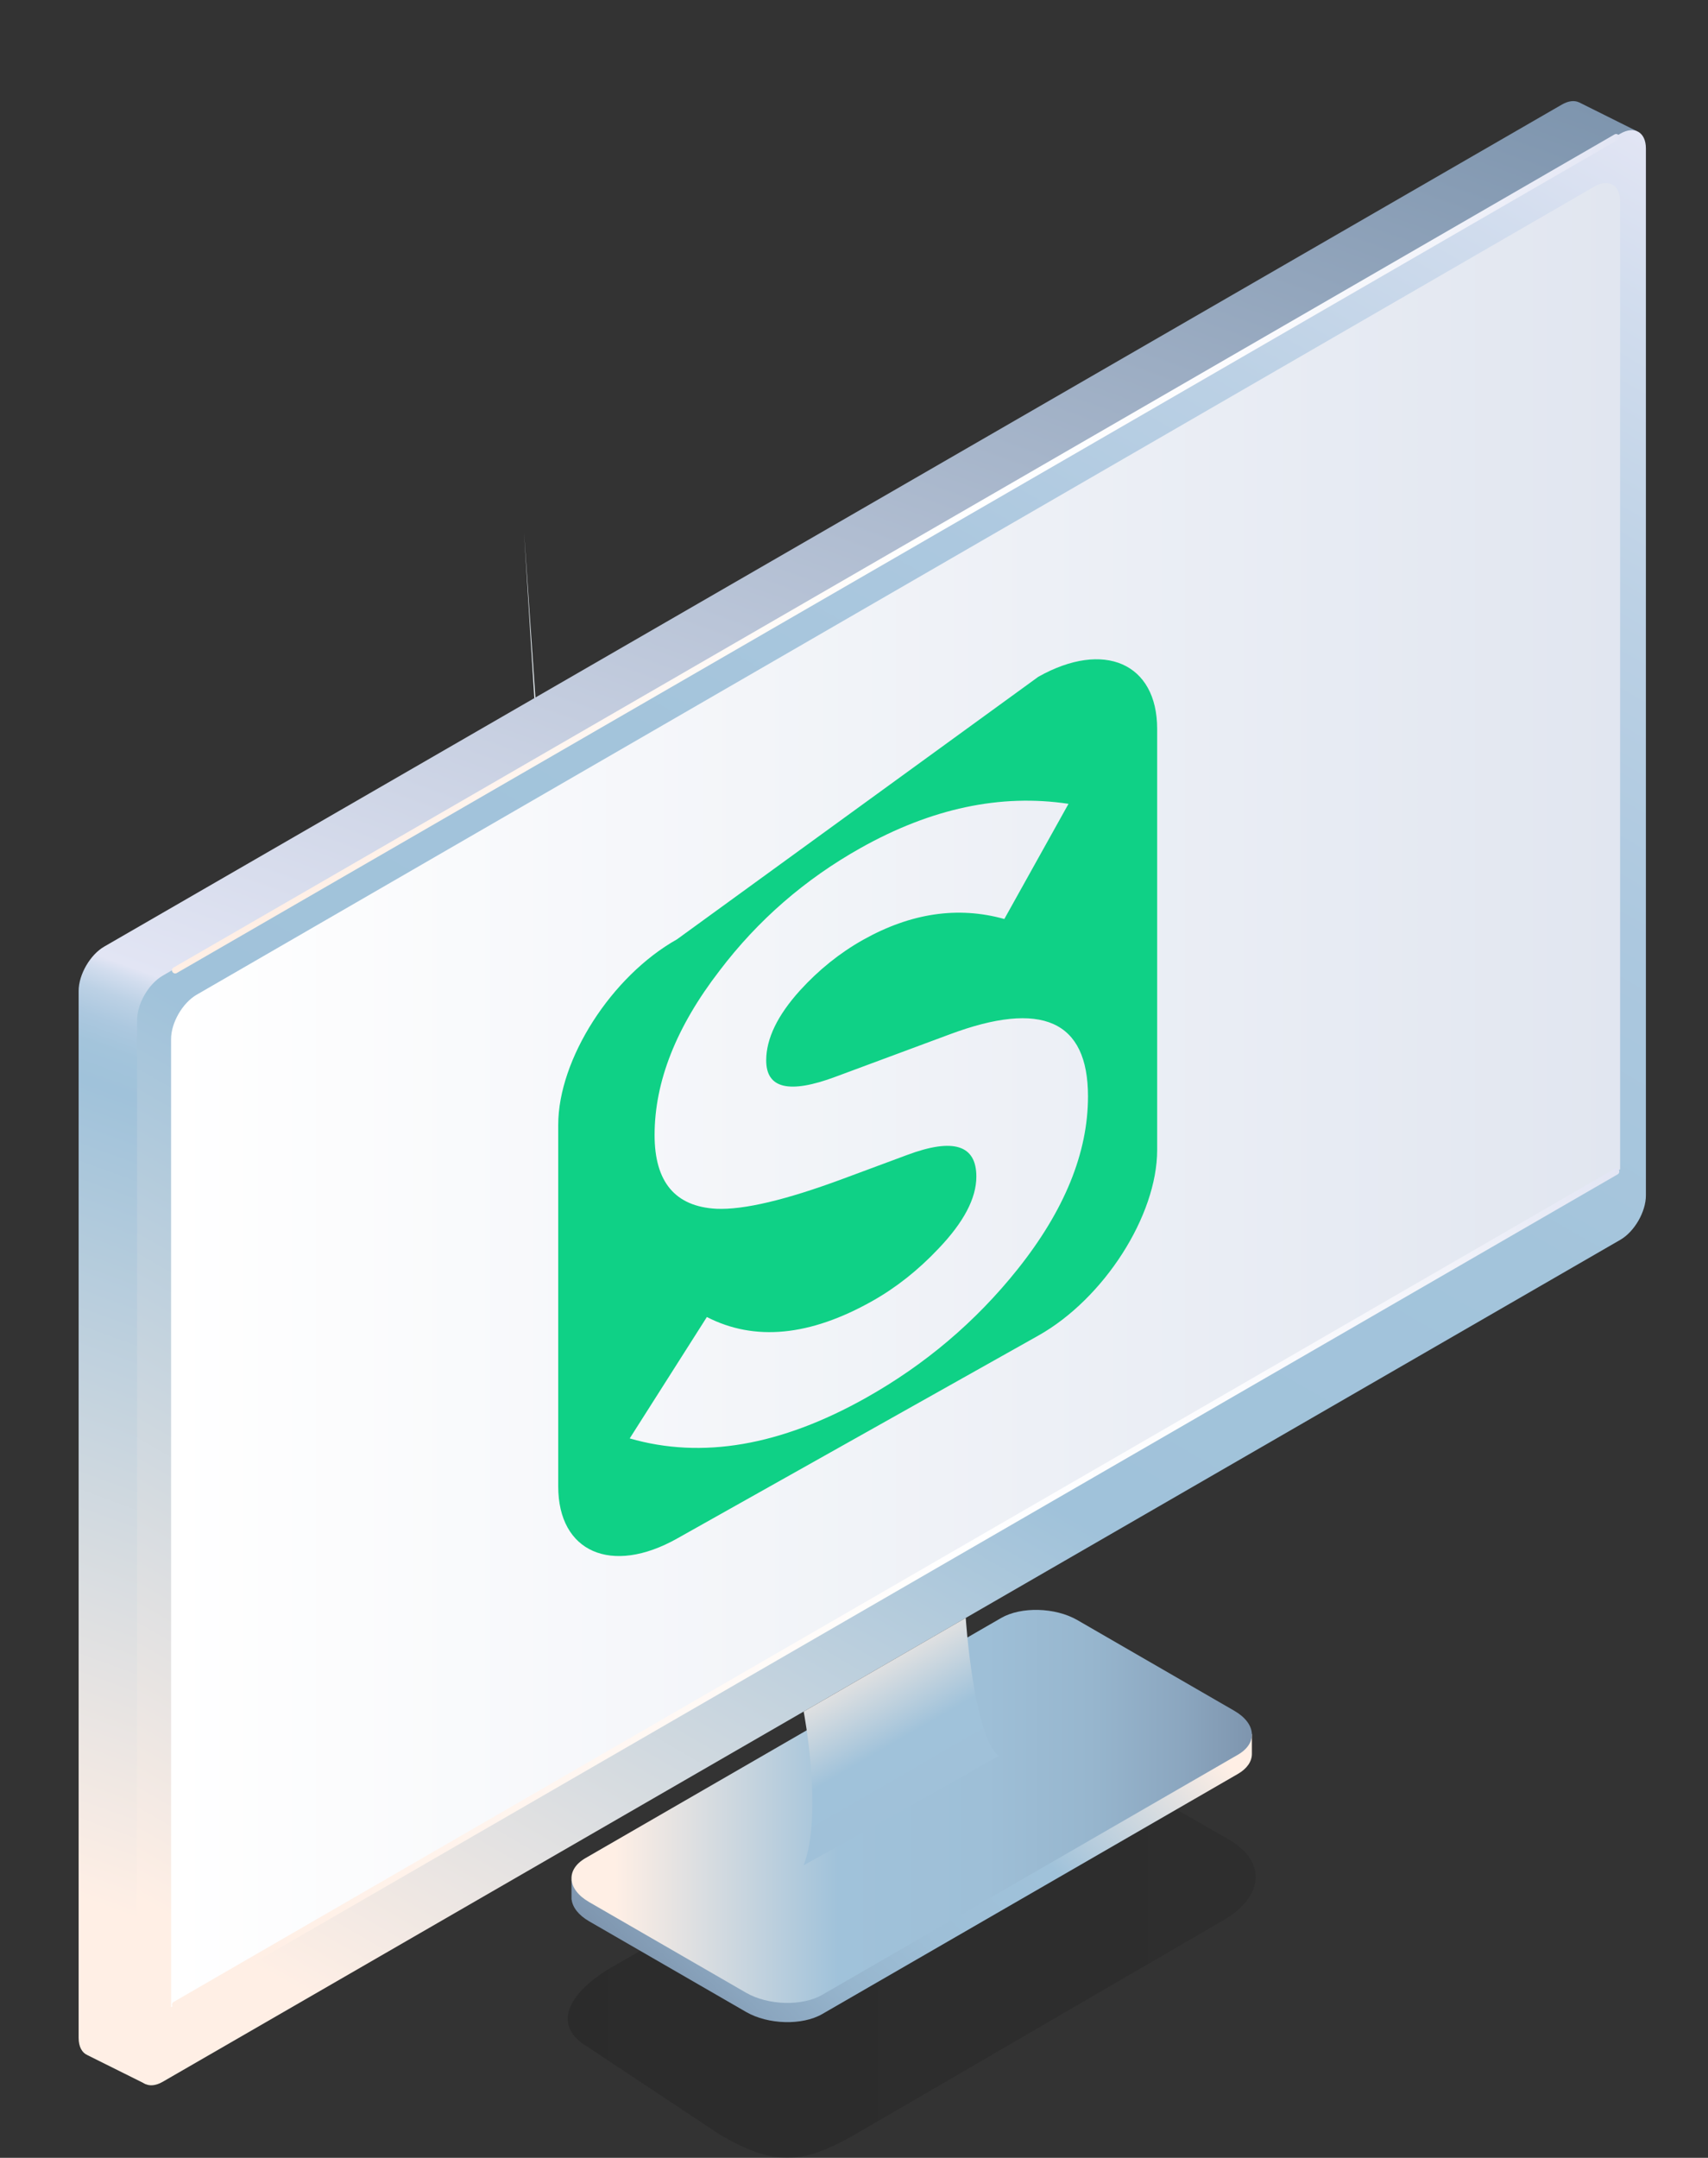 <?xml version="1.0" encoding="utf-8"?>
<!-- Generator: Adobe Illustrator 16.0.0, SVG Export Plug-In . SVG Version: 6.00 Build 0)  -->
<!DOCTYPE svg PUBLIC "-//W3C//DTD SVG 1.1//EN" "http://www.w3.org/Graphics/SVG/1.1/DTD/svg11.dtd">
<svg version="1.1" xmlns="http://www.w3.org/2000/svg" xmlns:xlink="http://www.w3.org/1999/xlink" x="0px" y="0px"
	 width="164.386px" height="207.571px" viewBox="0 0 164.386 207.571" enable-background="new 0 0 164.386 207.571"
	 xml:space="preserve">
<rect x="0" y="0" width="164.386" height="207.571" fill="#333333" stroke="none"/>
<g id="Layer_2">
</g>
<g id="Layer_1">
	<polygon fill="#E6EDF2" points="50.44,51.273 51.6,68.094 51.487,68.178 	"/>
	<polygon fill="#D5E1E9" points="51.487,68.178 52.079,77.48 51.967,77.537 51.374,68.234 	"/>
	<g>
		<linearGradient id="SVGID_1_" gradientUnits="userSpaceOnUse" x1="273.694" y1="191.607" x2="273.74" y2="191.528">
			<stop  offset="0.161" style="stop-color:#AD0700"/>
			<stop  offset="0.163" style="stop-color:#F03131"/>
			<stop  offset="0.559" style="stop-color:#F03131"/>
			<stop  offset="0.562" style="stop-color:#FF908F"/>
			<stop  offset="0.873" style="stop-color:#FF908F"/>
			<stop  offset="0.874" style="stop-color:#FF7878"/>
		</linearGradient>
		<path fill="url(#SVGID_1_)" d="M271.688,190.449c-0.097-0.117,4.268,2.379,4.054,2.234
			C275.901,192.797,271.54,190.32,271.688,190.449z"/>
	</g>
	<defs>
		<filter id="Adobe_OpacityMaskFilter" filterUnits="userSpaceOnUse" x="54.639" y="167.373" width="66.212" height="40.198">
			<feFlood  style="flood-color:white;flood-opacity:1" result="back"/>
			<feBlend  in="SourceGraphic" in2="back" mode="normal"/>
		</filter>
	</defs>
	<mask maskUnits="userSpaceOnUse" x="54.639" y="167.373" width="66.212" height="40.198" id="SVGID_2_">
		<g filter="url(#Adobe_OpacityMaskFilter)">
			<defs>
				<filter id="Adobe_OpacityMaskFilter_1_" filterUnits="userSpaceOnUse" x="33.329" y="155.599" width="86.037" height="51.015">
					<feFlood  style="flood-color:white;flood-opacity:1" result="back"/>
					<feBlend  in="SourceGraphic" in2="back" mode="normal"/>
				</filter>
			</defs>
			<mask maskUnits="userSpaceOnUse" x="33.329" y="155.599" width="86.037" height="51.015" id="SVGID_2_">
				<g filter="url(#Adobe_OpacityMaskFilter_1_)">
				</g>
			</mask>
			<linearGradient id="SVGID_3_" gradientUnits="userSpaceOnUse" x1="76.347" y1="206.613" x2="76.347" y2="155.599">
				<stop  offset="0" style="stop-color:#FFFFFF"/>
				<stop  offset="0.016" style="stop-color:#F3F3F3"/>
				<stop  offset="0.091" style="stop-color:#C1C1C1"/>
				<stop  offset="0.171" style="stop-color:#939393"/>
				<stop  offset="0.255" style="stop-color:#6B6B6B"/>
				<stop  offset="0.343" style="stop-color:#4A4A4A"/>
				<stop  offset="0.437" style="stop-color:#2F2F2F"/>
				<stop  offset="0.539" style="stop-color:#1A1A1A"/>
				<stop  offset="0.653" style="stop-color:#0B0B0B"/>
				<stop  offset="0.788" style="stop-color:#030303"/>
				<stop  offset="1" style="stop-color:#000000"/>
			</linearGradient>
			<path mask="url(#SVGID_2_)" fill="url(#SVGID_3_)" d="M36.188,186.44L67.3,204.375c5.182,2.985,11.565,2.985,16.747,0
				l32.458-18.711c3.813-2.199,3.813-7.694,0-9.892l-31.111-17.934c-5.182-2.986-11.565-2.986-16.747,0L36.188,176.55
				C32.375,178.747,32.375,184.242,36.188,186.44z"/>
		</g>
	</mask>
	<linearGradient id="SVGID_4_" gradientUnits="userSpaceOnUse" x1="54.639" y1="187.473" x2="120.851" y2="187.473">
		<stop  offset="0" style="stop-color:#000000;stop-opacity:0.3"/>
		<stop  offset="1" style="stop-color:#000000;stop-opacity:0.2"/>
	</linearGradient>
	<path opacity="0.5" fill="url(#SVGID_4_)" d="M56.62,196.939l12.701,8.425c5.182,2.986,7.831,2.921,13.013-0.065l35.403-20.582
		c3.813-2.198,4.3-5.6,0.485-7.797l-13.918-7.947c-5.182-2.986-7.827-1.406-13.009,1.58l-32.459,18.711
		C55.023,191.461,52.807,194.74,56.62,196.939z"/>
	<path fill-rule="evenodd" clip-rule="evenodd" fill="#D2FFF5" d="M119.149,128.702l3.852-2.266c0.364-0.209,0.748-0.26,1.152-0.151
		c0.403,0.106,0.712,0.339,0.925,0.699c0.208,0.356,0.26,0.734,0.151,1.133c-0.101,0.404-0.328,0.712-0.681,0.925l-3.852,2.266
		c-0.364,0.209-0.748,0.26-1.151,0.152c-0.404-0.107-0.713-0.34-0.926-0.7c-0.209-0.356-0.26-0.734-0.15-1.133
		C118.57,129.226,118.795,128.916,119.149,128.702z"/>
	<path fill-rule="evenodd" clip-rule="evenodd" fill="#D2FFF5" d="M122.906,113.559l-3.927,2.266
		c-0.366,0.209-0.75,0.259-1.152,0.152c-0.398-0.107-0.701-0.341-0.906-0.7c-0.21-0.364-0.26-0.747-0.151-1.15
		c0.108-0.398,0.341-0.701,0.698-0.907l3.929-2.267c0.365-0.208,0.75-0.259,1.151-0.15c0.398,0.107,0.7,0.34,0.906,0.698
		c0.209,0.364,0.26,0.749,0.151,1.152C123.497,113.051,123.264,113.353,122.906,113.559z"/>
	<path fill-rule="evenodd" clip-rule="evenodd" fill="#D2FFF5" d="M121.584,102.72l-3.928,2.266
		c-0.366,0.21-0.749,0.261-1.151,0.152c-0.399-0.107-0.701-0.339-0.907-0.7c-0.209-0.363-0.26-0.747-0.151-1.152
		c0.108-0.397,0.341-0.699,0.699-0.904l3.927-2.267c0.366-0.209,0.751-0.26,1.152-0.151c0.398,0.107,0.701,0.339,0.907,0.698
		c0.209,0.365,0.26,0.748,0.15,1.152C122.174,102.212,121.942,102.515,121.584,102.72z"/>
	<path fill-rule="evenodd" clip-rule="evenodd" fill="#D2FFF5" d="M109.159,121.527c-0.365,0.209-0.749,0.259-1.15,0.15
		c-0.399-0.106-0.701-0.339-0.906-0.698c-0.21-0.365-0.26-0.749-0.152-1.152c0.108-0.398,0.342-0.699,0.699-0.906l3.928-2.266
		c0.365-0.209,0.75-0.259,1.152-0.151c0.397,0.106,0.699,0.34,0.906,0.699c0.209,0.365,0.26,0.748,0.15,1.152
		c-0.108,0.398-0.342,0.7-0.699,0.906L109.159,121.527z"/>
	<linearGradient id="SVGID_5_" gradientUnits="userSpaceOnUse" x1="108.298" y1="154.575" x2="67.261" y2="195.612">
		<stop  offset="0.064" style="stop-color:#FFEFE5"/>
		<stop  offset="0.392" style="stop-color:#A0C2DA"/>
		<stop  offset="0.608" style="stop-color:#9EBFD7"/>
		<stop  offset="0.763" style="stop-color:#97B6CE"/>
		<stop  offset="0.899" style="stop-color:#8BA6BF"/>
		<stop  offset="1" style="stop-color:#7E95AE"/>
	</linearGradient>
	<path fill="url(#SVGID_5_)" d="M120.489,168.716c0-0.002,0-0.004,0-0.004v-1.946l-0.31,0.912c-0.278-0.457-0.74-0.894-1.387-1.267
		l-15.108-8.722c-2.119-1.224-5.402-1.313-7.331-0.198l-39.998,23.092c-0.402,0.232-0.713,0.5-0.935,0.786l-0.416-0.587v1.732l0,0
		v0.23l0.012-0.021c0.09,0.743,0.653,1.497,1.683,2.093l15.109,8.723c2.12,1.223,5.403,1.312,7.332,0.198l39.995-23.093
		c0.902-0.521,1.35-1.21,1.354-1.922l0,0V168.716z"/>
	<linearGradient id="SVGID_6_" gradientUnits="userSpaceOnUse" x1="55.003" y1="173.765" x2="120.489" y2="173.765">
		<stop  offset="0.064" style="stop-color:#FFEFE5"/>
		<stop  offset="0.392" style="stop-color:#A0C2DA"/>
		<stop  offset="0.608" style="stop-color:#9EBFD7"/>
		<stop  offset="0.763" style="stop-color:#97B6CE"/>
		<stop  offset="0.899" style="stop-color:#8BA6BF"/>
		<stop  offset="1" style="stop-color:#7E95AE"/>
	</linearGradient>
	<path fill="url(#SVGID_6_)" d="M79.14,191.888c-1.929,1.115-5.212,1.024-7.332-0.197l-15.109-8.724
		c-2.118-1.225-2.273-3.119-0.344-4.232l39.998-23.094c1.929-1.113,5.212-1.024,7.331,0.198l15.108,8.726
		c2.12,1.223,2.274,3.117,0.343,4.232L79.14,191.888z"/>
	<linearGradient id="SVGID_7_" gradientUnits="userSpaceOnUse" x1="41.35" y1="210.43" x2="118.758" y2="-2.247">
		<stop  offset="0.064" style="stop-color:#FFEFE5"/>
		<stop  offset="0.392" style="stop-color:#A0C2DA"/>
		<stop  offset="0.408" style="stop-color:#A3C4DB"/>
		<stop  offset="0.419" style="stop-color:#ACC8DF"/>
		<stop  offset="0.43" style="stop-color:#BCD1E5"/>
		<stop  offset="0.439" style="stop-color:#D2DDEE"/>
		<stop  offset="0.444" style="stop-color:#E2E5F4"/>
		<stop  offset="1" style="stop-color:#7E95AE"/>
	</linearGradient>
	<path fill="url(#SVGID_7_)" d="M157.527,12.61l-5.561-2.771v0.004c-0.437-0.202-1.015-0.149-1.647,0.218L10.032,91.056
		c-1.359,0.785-2.463,2.694-2.463,4.264v96.877v3.84c0,0.85,0.325,1.425,0.84,1.648l-0.004,0.002l5.625,2.799l-0.807-4.869
		l137.096-79.154c1.36-0.786,2.462-2.694,2.462-4.266v-3.841V15.081L157.527,12.61z"/>
	<linearGradient id="SVGID_8_" gradientUnits="userSpaceOnUse" x1="27.184" y1="208.088" x2="144.421" y2="5.027">
		<stop  offset="0.064" style="stop-color:#FFEFE5"/>
		<stop  offset="0.392" style="stop-color:#A0C2DA"/>
		<stop  offset="0.579" style="stop-color:#A3C4DB"/>
		<stop  offset="0.713" style="stop-color:#ACC8DF"/>
		<stop  offset="0.832" style="stop-color:#BCD1E5"/>
		<stop  offset="0.94" style="stop-color:#D2DDEE"/>
		<stop  offset="1" style="stop-color:#E2E5F4"/>
	</linearGradient>
	<path fill="url(#SVGID_8_)" d="M155.946,12.859L15.659,93.853c-1.36,0.788-2.464,2.697-2.464,4.268v89.607v7.267v3.841
		c0,1.569,1.104,2.206,2.464,1.421l140.287-80.994c1.361-0.785,2.463-2.696,2.463-4.267v-3.84v-7.266V14.281
		C158.409,12.711,157.305,12.073,155.946,12.859z"/>
	<linearGradient id="SVGID_9_" gradientUnits="userSpaceOnUse" x1="81.946" y1="161.984" x2="88.486" y2="173.313">
		<stop  offset="0" style="stop-color:#DFE0E1"/>
		<stop  offset="0.534" style="stop-color:#A0C2DA"/>
		<stop  offset="1" style="stop-color:#A0C1D9"/>
	</linearGradient>
	<path fill="url(#SVGID_9_)" d="M96.104,168.915c-5.623,3.216-13.068,7.381-18.757,10.513c1.896-4.959,0.002-14.788,0.002-14.788
		l15.599-9.007C92.948,155.633,93.666,166.86,96.104,168.915z"/>
	<linearGradient id="SVGID_10_" gradientUnits="userSpaceOnUse" x1="16.465" y1="105.336" x2="155.928" y2="105.336">
		<stop  offset="6.300000e-007" style="stop-color:#FFFFFF"/>
		<stop  offset="1" style="stop-color:#E1E6F0"/>
	</linearGradient>
	<path fill="url(#SVGID_10_)" d="M153.462,17.94L18.929,95.686c-1.36,0.785-2.464,2.694-2.464,4.266l0.002,93.116l139.461-80.588
		l-0.003-93.118C155.925,17.792,154.822,17.155,153.462,17.94z"/>
	<g>
		<defs>
			<filter id="Adobe_OpacityMaskFilter_2_" filterUnits="userSpaceOnUse" x="16.553" y="112.395" width="139.296" height="80.753">
				<feFlood  style="flood-color:white;flood-opacity:1" result="back"/>
				<feBlend  in="SourceGraphic" in2="back" mode="normal"/>
			</filter>
		</defs>
		<mask maskUnits="userSpaceOnUse" x="16.553" y="112.395" width="139.296" height="80.753" id="SVGID_11_">
			<g filter="url(#Adobe_OpacityMaskFilter_2_)">
				<defs>
					
						<filter id="Adobe_OpacityMaskFilter_3_" filterUnits="userSpaceOnUse" x="16.553" y="112.395" width="139.296" height="80.753">
						<feFlood  style="flood-color:white;flood-opacity:1" result="back"/>
						<feBlend  in="SourceGraphic" in2="back" mode="normal"/>
					</filter>
				</defs>
				<mask maskUnits="userSpaceOnUse" x="16.553" y="112.395" width="139.296" height="80.753" id="SVGID_11_">
					<g filter="url(#Adobe_OpacityMaskFilter_3_)">
					</g>
				</mask>
				<linearGradient id="SVGID_12_" gradientUnits="userSpaceOnUse" x1="16.553" y1="152.772" x2="155.849" y2="152.772">
					<stop  offset="0.064" style="stop-color:#000000"/>
					<stop  offset="0.54" style="stop-color:#FFFFFF"/>
					<stop  offset="0.625" style="stop-color:#FCFCFC"/>
					<stop  offset="0.686" style="stop-color:#F3F3F3"/>
					<stop  offset="0.74" style="stop-color:#E3E3E3"/>
					<stop  offset="0.789" style="stop-color:#CDCDCD"/>
					<stop  offset="0.836" style="stop-color:#B0B0B0"/>
					<stop  offset="0.88" style="stop-color:#8D8D8D"/>
					<stop  offset="0.923" style="stop-color:#626262"/>
					<stop  offset="0.963" style="stop-color:#333333"/>
					<stop  offset="1" style="stop-color:#000000"/>
				</linearGradient>
				<path mask="url(#SVGID_11_)" fill="url(#SVGID_12_)" d="M16.858,193.147c-0.105,0-0.208-0.056-0.264-0.153
					c-0.085-0.147-0.035-0.333,0.111-0.417l138.686-80.141c0.146-0.086,0.333-0.035,0.416,0.109c0.086,0.146,0.035,0.333-0.11,0.417
					L17.011,193.105C16.961,193.133,16.911,193.147,16.858,193.147z"/>
			</g>
		</mask>
		<linearGradient id="SVGID_13_" gradientUnits="userSpaceOnUse" x1="16.553" y1="152.772" x2="155.849" y2="152.772">
			<stop  offset="0.064" style="stop-color:#FFEFE5"/>
			<stop  offset="0.54" style="stop-color:#FFFFFF"/>
			<stop  offset="0.733" style="stop-color:#FCFCFE"/>
			<stop  offset="0.872" style="stop-color:#F3F4FA"/>
			<stop  offset="0.993" style="stop-color:#E3E6F4"/>
			<stop  offset="1" style="stop-color:#E2E5F4"/>
		</linearGradient>
		<path fill="url(#SVGID_13_)" d="M16.858,193.147c-0.105,0-0.208-0.056-0.264-0.153c-0.085-0.147-0.035-0.333,0.111-0.417
			l138.686-80.141c0.146-0.086,0.333-0.035,0.416,0.109c0.086,0.146,0.035,0.333-0.11,0.417L17.011,193.105
			C16.961,193.133,16.911,193.147,16.858,193.147z"/>
	</g>
	<g>
		<defs>
			<filter id="Adobe_OpacityMaskFilter_4_" filterUnits="userSpaceOnUse" x="16.553" y="12.89" width="139.296" height="80.752">
				<feFlood  style="flood-color:white;flood-opacity:1" result="back"/>
				<feBlend  in="SourceGraphic" in2="back" mode="normal"/>
			</filter>
		</defs>
		<mask maskUnits="userSpaceOnUse" x="16.553" y="12.89" width="139.296" height="80.752" id="SVGID_14_">
			<g filter="url(#Adobe_OpacityMaskFilter_4_)">
				<defs>
					<filter id="Adobe_OpacityMaskFilter_5_" filterUnits="userSpaceOnUse" x="16.553" y="12.89" width="139.296" height="80.752">
						<feFlood  style="flood-color:white;flood-opacity:1" result="back"/>
						<feBlend  in="SourceGraphic" in2="back" mode="normal"/>
					</filter>
				</defs>
				<mask maskUnits="userSpaceOnUse" x="16.553" y="12.89" width="139.296" height="80.752" id="SVGID_14_">
					<g filter="url(#Adobe_OpacityMaskFilter_5_)">
					</g>
				</mask>
				<linearGradient id="SVGID_15_" gradientUnits="userSpaceOnUse" x1="16.553" y1="53.266" x2="155.849" y2="53.266">
					<stop  offset="0.064" style="stop-color:#000000"/>
					<stop  offset="0.54" style="stop-color:#FFFFFF"/>
					<stop  offset="0.625" style="stop-color:#FCFCFC"/>
					<stop  offset="0.686" style="stop-color:#F3F3F3"/>
					<stop  offset="0.74" style="stop-color:#E3E3E3"/>
					<stop  offset="0.789" style="stop-color:#CDCDCD"/>
					<stop  offset="0.836" style="stop-color:#B0B0B0"/>
					<stop  offset="0.88" style="stop-color:#8D8D8D"/>
					<stop  offset="0.923" style="stop-color:#626262"/>
					<stop  offset="0.963" style="stop-color:#333333"/>
					<stop  offset="1" style="stop-color:#000000"/>
				</linearGradient>
				<path mask="url(#SVGID_14_)" fill="url(#SVGID_15_)" d="M16.858,93.642c-0.105,0-0.208-0.056-0.264-0.153
					c-0.085-0.145-0.035-0.331,0.111-0.416l138.686-80.142c0.146-0.084,0.333-0.035,0.416,0.111c0.086,0.146,0.035,0.332-0.11,0.417
					L17.011,93.601C16.961,93.627,16.911,93.642,16.858,93.642z"/>
			</g>
		</mask>
		<linearGradient id="SVGID_16_" gradientUnits="userSpaceOnUse" x1="16.553" y1="53.266" x2="155.849" y2="53.266">
			<stop  offset="0.064" style="stop-color:#FFEFE5"/>
			<stop  offset="0.54" style="stop-color:#FFFFFF"/>
			<stop  offset="0.733" style="stop-color:#FCFCFE"/>
			<stop  offset="0.872" style="stop-color:#F3F4FA"/>
			<stop  offset="0.993" style="stop-color:#E3E6F4"/>
			<stop  offset="1" style="stop-color:#E2E5F4"/>
		</linearGradient>
		<path fill="url(#SVGID_16_)" d="M16.858,93.642c-0.105,0-0.208-0.056-0.264-0.153c-0.085-0.145-0.035-0.331,0.111-0.416
			l138.686-80.142c0.146-0.084,0.333-0.035,0.416,0.111c0.086,0.146,0.035,0.332-0.11,0.417L17.011,93.601
			C16.961,93.627,16.911,93.642,16.858,93.642z"/>
	</g>
	<g opacity="0.2">
		<path fill="#7466A4" d="M117.103-200.626c-0.014,0-0.025,0-0.039-0.001l-3.49-0.196c-0.379-0.021-0.668-0.347-0.647-0.727
			c0.021-0.378,0.349-0.67,0.726-0.647l3.489,0.196c0.38,0.021,0.669,0.347,0.647,0.726
			C117.769-200.91,117.465-200.626,117.103-200.626z"/>
	</g>
	<path fill="#0FD186" d="M111.371,70.115c0-6.316-5.119-8.561-11.434-5.015L65.161,90.355c-6.316,3.547-11.435,11.541-11.435,17.856
		v34.776c0,6.314,5.118,8.561,11.435,5.014l34.776-19.527c6.314-3.547,11.434-11.541,11.434-17.855 M97.933,122.101
		c-4.029,5.044-8.898,9.168-14.596,12.367c-8.206,4.607-15.782,5.908-22.731,3.899l7.426-11.677
		c4.596,2.356,9.898,1.845,15.896-1.523c2.301-1.292,4.43-2.974,6.382-5.041c2.443-2.55,3.659-4.858,3.659-6.944
		c0-3.049-2.224-3.742-6.676-2.076l-6.148,2.283c-5.494,2.041-9.561,3.004-12.199,2.888c-3.959-0.212-5.945-2.57-5.945-7.092
		c0-5.145,2.09-10.421,6.259-15.822c3.685-4.851,8.203-8.776,13.555-11.782c6.812-3.825,13.486-5.242,20.023-4.257l-6.176,11.079
		c-4.464-1.247-9.003-0.574-13.605,2.009c-2.233,1.255-4.255,2.88-6.067,4.869c-2.164,2.397-3.246,4.636-3.246,6.724
		c0,2.713,2.221,3.235,6.676,1.572l10.944-4.063c8.901-3.334,13.351-1.344,13.351,5.955
		C104.713,110.893,102.452,116.434,97.933,122.101z"/>
</g>
</svg>
